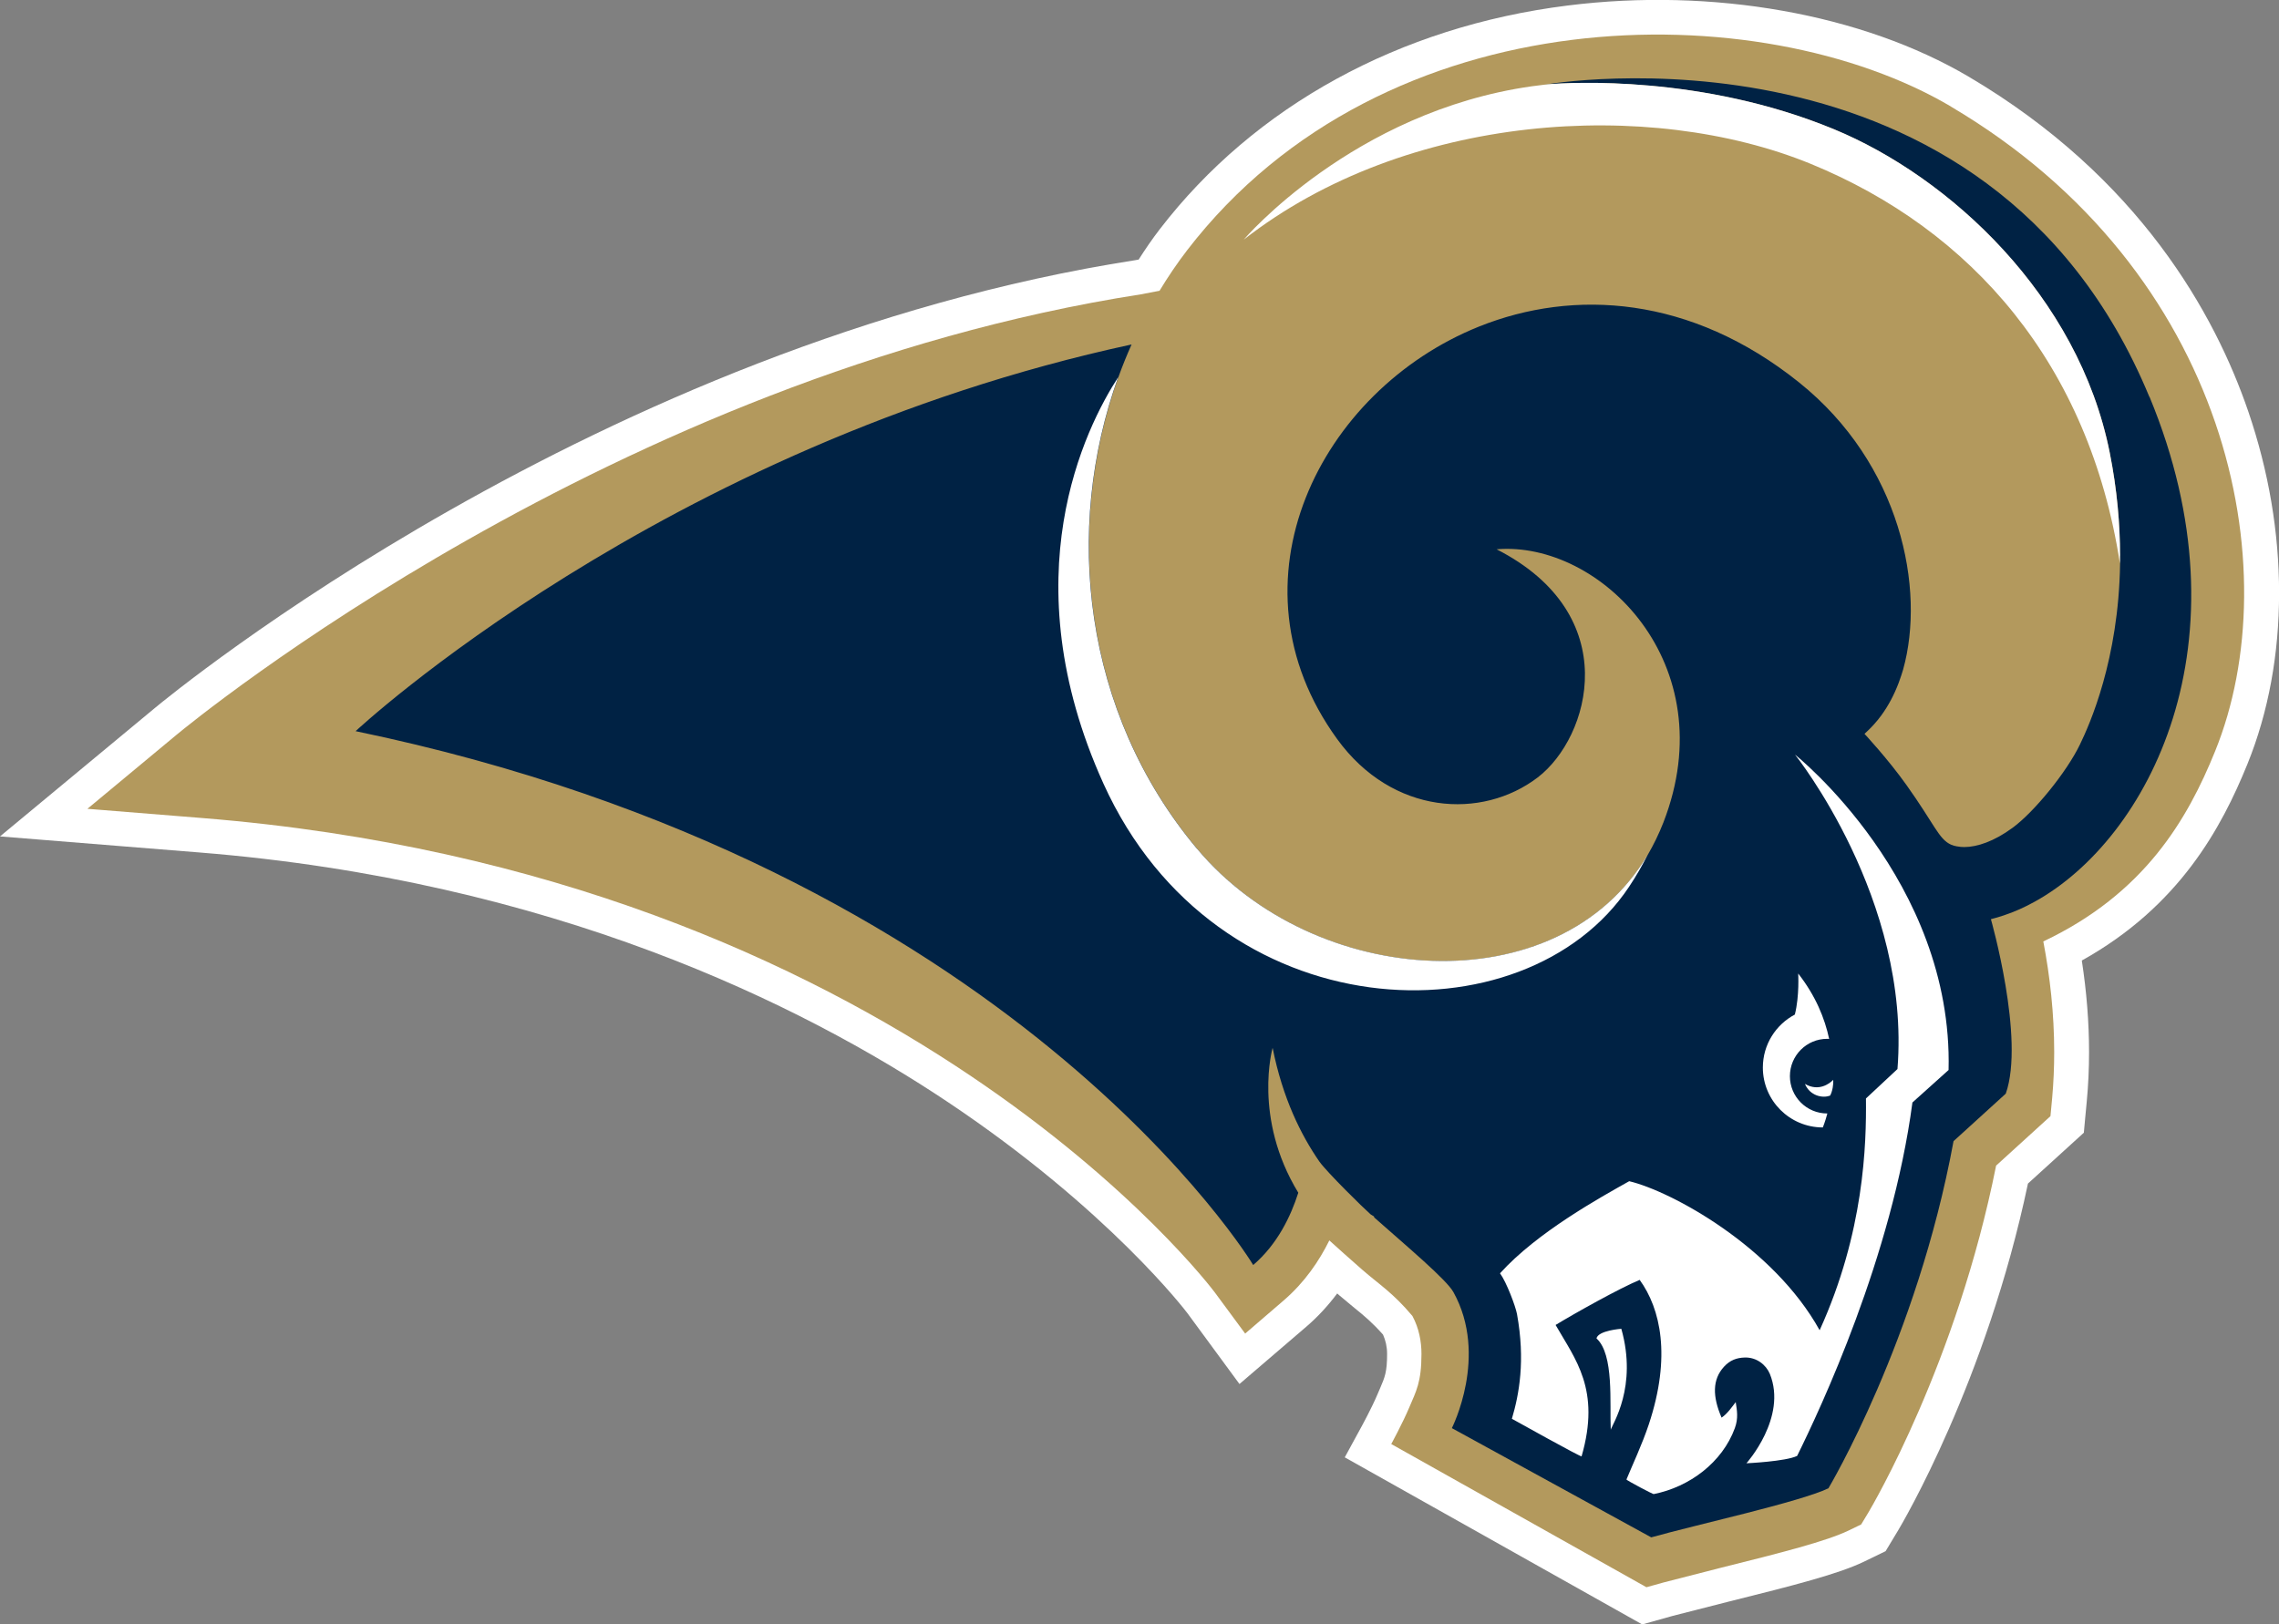 <?xml version="1.0" encoding="UTF-8"?><svg id="Layer_1" xmlns="http://www.w3.org/2000/svg" viewBox="0 0 280.51 200"><rect x="0" y="0" width="280.51" height="200" fill="#808080" stroke="none"/><defs><style>.cls-1{fill:#024;}.cls-2{fill:#fff;}.cls-3{fill:#b3995d;}</style></defs><path class="cls-2" d="M205.88,198.95c.09-.02,6.78-1.73,6.78-1.73,8.32-2.07,13.61-3.44,16.71-4.92,0,0,2.72-1.32,2.72-1.32l1.56-2.59c.45-.75,10.83-18.28,15.96-42.67,1.45-1.32,6.88-6.26,6.88-6.26l.15-1.64.21-2.23c.19-2.01.28-4.04.28-6.06,0-3.64-.3-7.43-.89-11.27,12-6.68,17.19-16.33,20.38-24.18,2.6-6.4,3.9-13.59,3.9-21.05s-1.27-14.99-3.79-22.37c-4.09-11.95-13.38-28.8-34.4-41.21-13.1-7.73-31.54-11.01-49.38-8.77-20.71,2.59-38.54,12.38-50.2,27.54-.91,1.18-1.77,2.44-2.6,3.74-.12.02-.4.07-.4.07-66.13,10.3-118.56,53.36-120.75,55.19L0,102.98l24.59,1.98c43.33,3.49,74.01,18.65,92.11,30.75,19.83,13.26,29.37,25.85,29.46,25.98l6.4,8.71,8.23-7.06c1.4-1.2,2.66-2.57,3.8-4.09.03.04.28.25.28.25l1.86,1.55c1.23.99,2.23,1.84,3.5,3.27.31.7.5,1.48.5,2.37,0,2.22-.27,2.85-.86,4.23l-.29.67c-.7,1.69-2.03,4.12-2.05,4.15l-2.01,3.69,36.61,20.57"/><path class="cls-1" d="M168.69,149.5c.14.13.29.24.43.38l-.02-.12s-.15-.09-.41-.25Z"/><path class="cls-1" d="M230.67,89.16c-.2.21-.4.41-.61.61l.36-.35c.08-.09.16-.18.25-.26Z"/><path class="cls-3" d="M240.14,13.12C216.71-.72,170.46-.83,146.11,30.82c-1.22,1.59-2.35,3.26-3.39,4.98-1.05.21-1.85.36-2.31.44-64.93,10.11-116.55,52.46-118.72,54.26l-10.93,9.08,14.16,1.14c85.83,6.9,124.26,57.92,124.63,58.44l3.71,5.03,4.73-4.07c2.59-2.23,4.37-4.85,5.63-7.4,1.16,1.06,2.46,2.21,4.04,3.6,2.16,1.88,3.79,2.85,6.19,5.71.81,1.51,1.11,3.14,1.11,4.67,0,3.49-.67,4.61-1.48,6.53-.8,1.92-2.24,4.56-2.24,4.56l31.41,17.63,2.12-.59,6.82-1.75c7.84-1.95,13.2-3.33,15.92-4.63l1.57-.76.9-1.49c.45-.76,10.87-18.43,15.71-42.69,1.72-1.57,6.69-6.09,6.69-6.09l.21-2.23c.17-1.91.25-3.79.25-5.66,0-4.72-.52-9.33-1.34-13.62,12.45-5.89,17.74-15.01,21.15-23.43,9.05-22.32,1.83-59.07-32.53-79.36Z"/><path class="cls-1" d="M264.55,48.85C244.69.83,190.13,10.42,190.13,10.42c0,0,.15-.02.43-.04,2.79-.22,18.96-1.16,35.16,5.53,14.22,5.87,30.11,20.5,33.96,39.82.91,4.59,1.27,8.84,1.27,12.69v.97c-.18,11.84-3.74,19.79-4.95,22.29-1.62,3.36-5.61,8.29-8.3,10.25-2.26,1.66-4.35,2.36-5.94,2.36-.31,0-.59-.03-.85-.08h-.02c-.27-.04-.53-.12-.76-.22-1.51-.69-2.02-2.49-5.46-7.32-2.28-3.21-5.18-6.32-5.18-6.32.29-.25.54-.52.81-.78h0c.12-.14.25-.27.38-.41.31-.33.61-.72.9-1.11.83-1.14,1.54-2.46,2.11-3.96.02-.07.04-.11.06-.17.18-.48.34-.97.49-1.47,2.79-9.95-.29-25.35-12.82-35.38-13.31-10.66-27.7-11.54-39.36-6.87-19.62,7.87-31.49,31.48-17.48,50.79,6.79,9.37,17.83,9.97,24.7,4.72,6.42-4.93,10.74-20.01-5.07-28.08,12.7-1.07,28.12,14.08,20.53,33.63-.56,1.43-1.21,2.76-1.94,4.01-11,18.54-41.02,16.49-55.45-.76-14.06-16.8-16.45-39.31-9.7-58.06.49-1.36,1.04-2.72,1.63-4.04-57.99,12.53-95.51,47.61-95.51,47.61,81.09,16.83,110.48,65.73,110.48,65.73,3.01-2.58,4.64-6.05,5.55-8.9-5.62-9.21-3.16-17.84-3.16-17.84,1.23,6.2,3.5,10.75,5.76,14.01.97,1.35,5.44,5.74,6.31,6.5.26.17.41.25.41.25l.02.12c4.06,3.59,8.89,7.65,9.75,9.19,4.36,7.85-.19,16.75-.19,16.75l24.54,13.45c5.47-1.54,18.28-4.35,21.81-6.04,0,0,10.88-18.19,15.4-42.74l6.43-5.85c2.38-6.74-1.83-21.48-1.83-21.48.52-.13,1.06-.29,1.59-.47,1.28-.42,2.55-.99,3.83-1.7,13.9-7.7,26.68-31.79,14.1-62.15Z"/><path class="cls-2" d="M260.94,68.41c0-3.85-.35-8.1-1.27-12.69-3.84-19.33-19.73-33.95-33.96-39.82-16.2-6.69-32.37-5.75-35.16-5.53-.66.08-1.33.16-1.98.25-22.07,3.12-35.49,18.89-35.49,18.89,19.98-15.62,49.97-17.46,69.81-9.33,19.83,8.14,34.24,24.65,38.04,49.19,0-.08,0-.15,0-.22,0-.24,0-.49,0-.75Z"/><path class="cls-2" d="M196.5,164.79c.21-.99,3.06-1.19,3.06-1.19,2.02,7.16-1.11,11.75-1.3,12.43-.15-3.25.43-9.27-1.76-11.25Z"/><path class="cls-2" d="M147.33,104.5c-14.06-16.8-16.45-39.32-9.7-58.06-4.03,6.21-13.29,24.63-1.83,50,13.9,30.76,51.93,31.98,64.72,12.73.87-1.31,1.62-2.61,2.27-3.91-11,18.54-41.02,16.48-55.45-.76Z"/><path class="cls-2" d="M220.31,132.5c0-2.54,2.05-4.6,4.59-4.6.09,0,.16.01.24.01-.54-2.54-1.67-5.32-3.81-8.05,0,0,.17,2.72-.41,5.05-2.34,1.24-3.94,3.69-3.94,6.53,0,4.07,3.31,7.37,7.38,7.37,0,0,.27-.63.56-1.72h-.02c-2.54,0-4.59-2.06-4.59-4.59Z"/><path class="cls-1" d="M225.41,134.51c-.05.12-.09.23-.15.35-.93.38-2.5.04-3.11-1.43,1.71,1.01,3.03-.07,3.38-.4.07-.06.1-.1.1-.1,0,0,.07.72-.22,1.57Z"/><path class="cls-2" d="M225.64,132.95s-.04.04-.1.1c-.35.33-1.67,1.4-3.38.4.61,1.47,2.19,1.81,3.11,1.43.06-.12.1-.23.15-.35.29-.85.22-1.57.22-1.57Z"/><path class="cls-2" d="M239.84,131.73c.57-23.32-18.9-38.82-18.9-38.82,0,0,14.27,17.79,12.61,38.71l-3.88,3.62c.06,5.68-.21,16.46-5.7,28.54-5.7-10.3-18.26-17.12-23.44-18.35-3.52,1.98-11.34,6.28-15.9,11.34.8,1.09,1.91,4.06,2.09,5.02,1.04,5.73.26,9.89-.63,12.89.01,0,8.7,4.86,8.58,4.62,2.38-8.23-.79-11.95-3.2-16.17,2.35-1.43,7.81-4.49,10.35-5.55,2.57,3.55,3.9,9.41,1.13,17.77-.83,2.5-2.04,5.05-2.76,6.81,0,.09,3.39,1.9,3.37,1.79,4.4-.88,8.42-3.89,9.97-8.11.46-1.25.26-2.22.11-3.21-.43.55-1.02,1.43-1.74,1.91-1.13-2.61-1.14-4.69.29-6.26.74-.81,1.56-1.11,2.55-1.14,1.46-.05,2.63.89,3.1,2.01,2.18,5.37-2.88,11.01-2.88,11.01,0,0,4.84-.22,6.24-.91,2.85-5.76,11.68-24.55,14.19-43.51l4.46-4.01Z"/></svg>